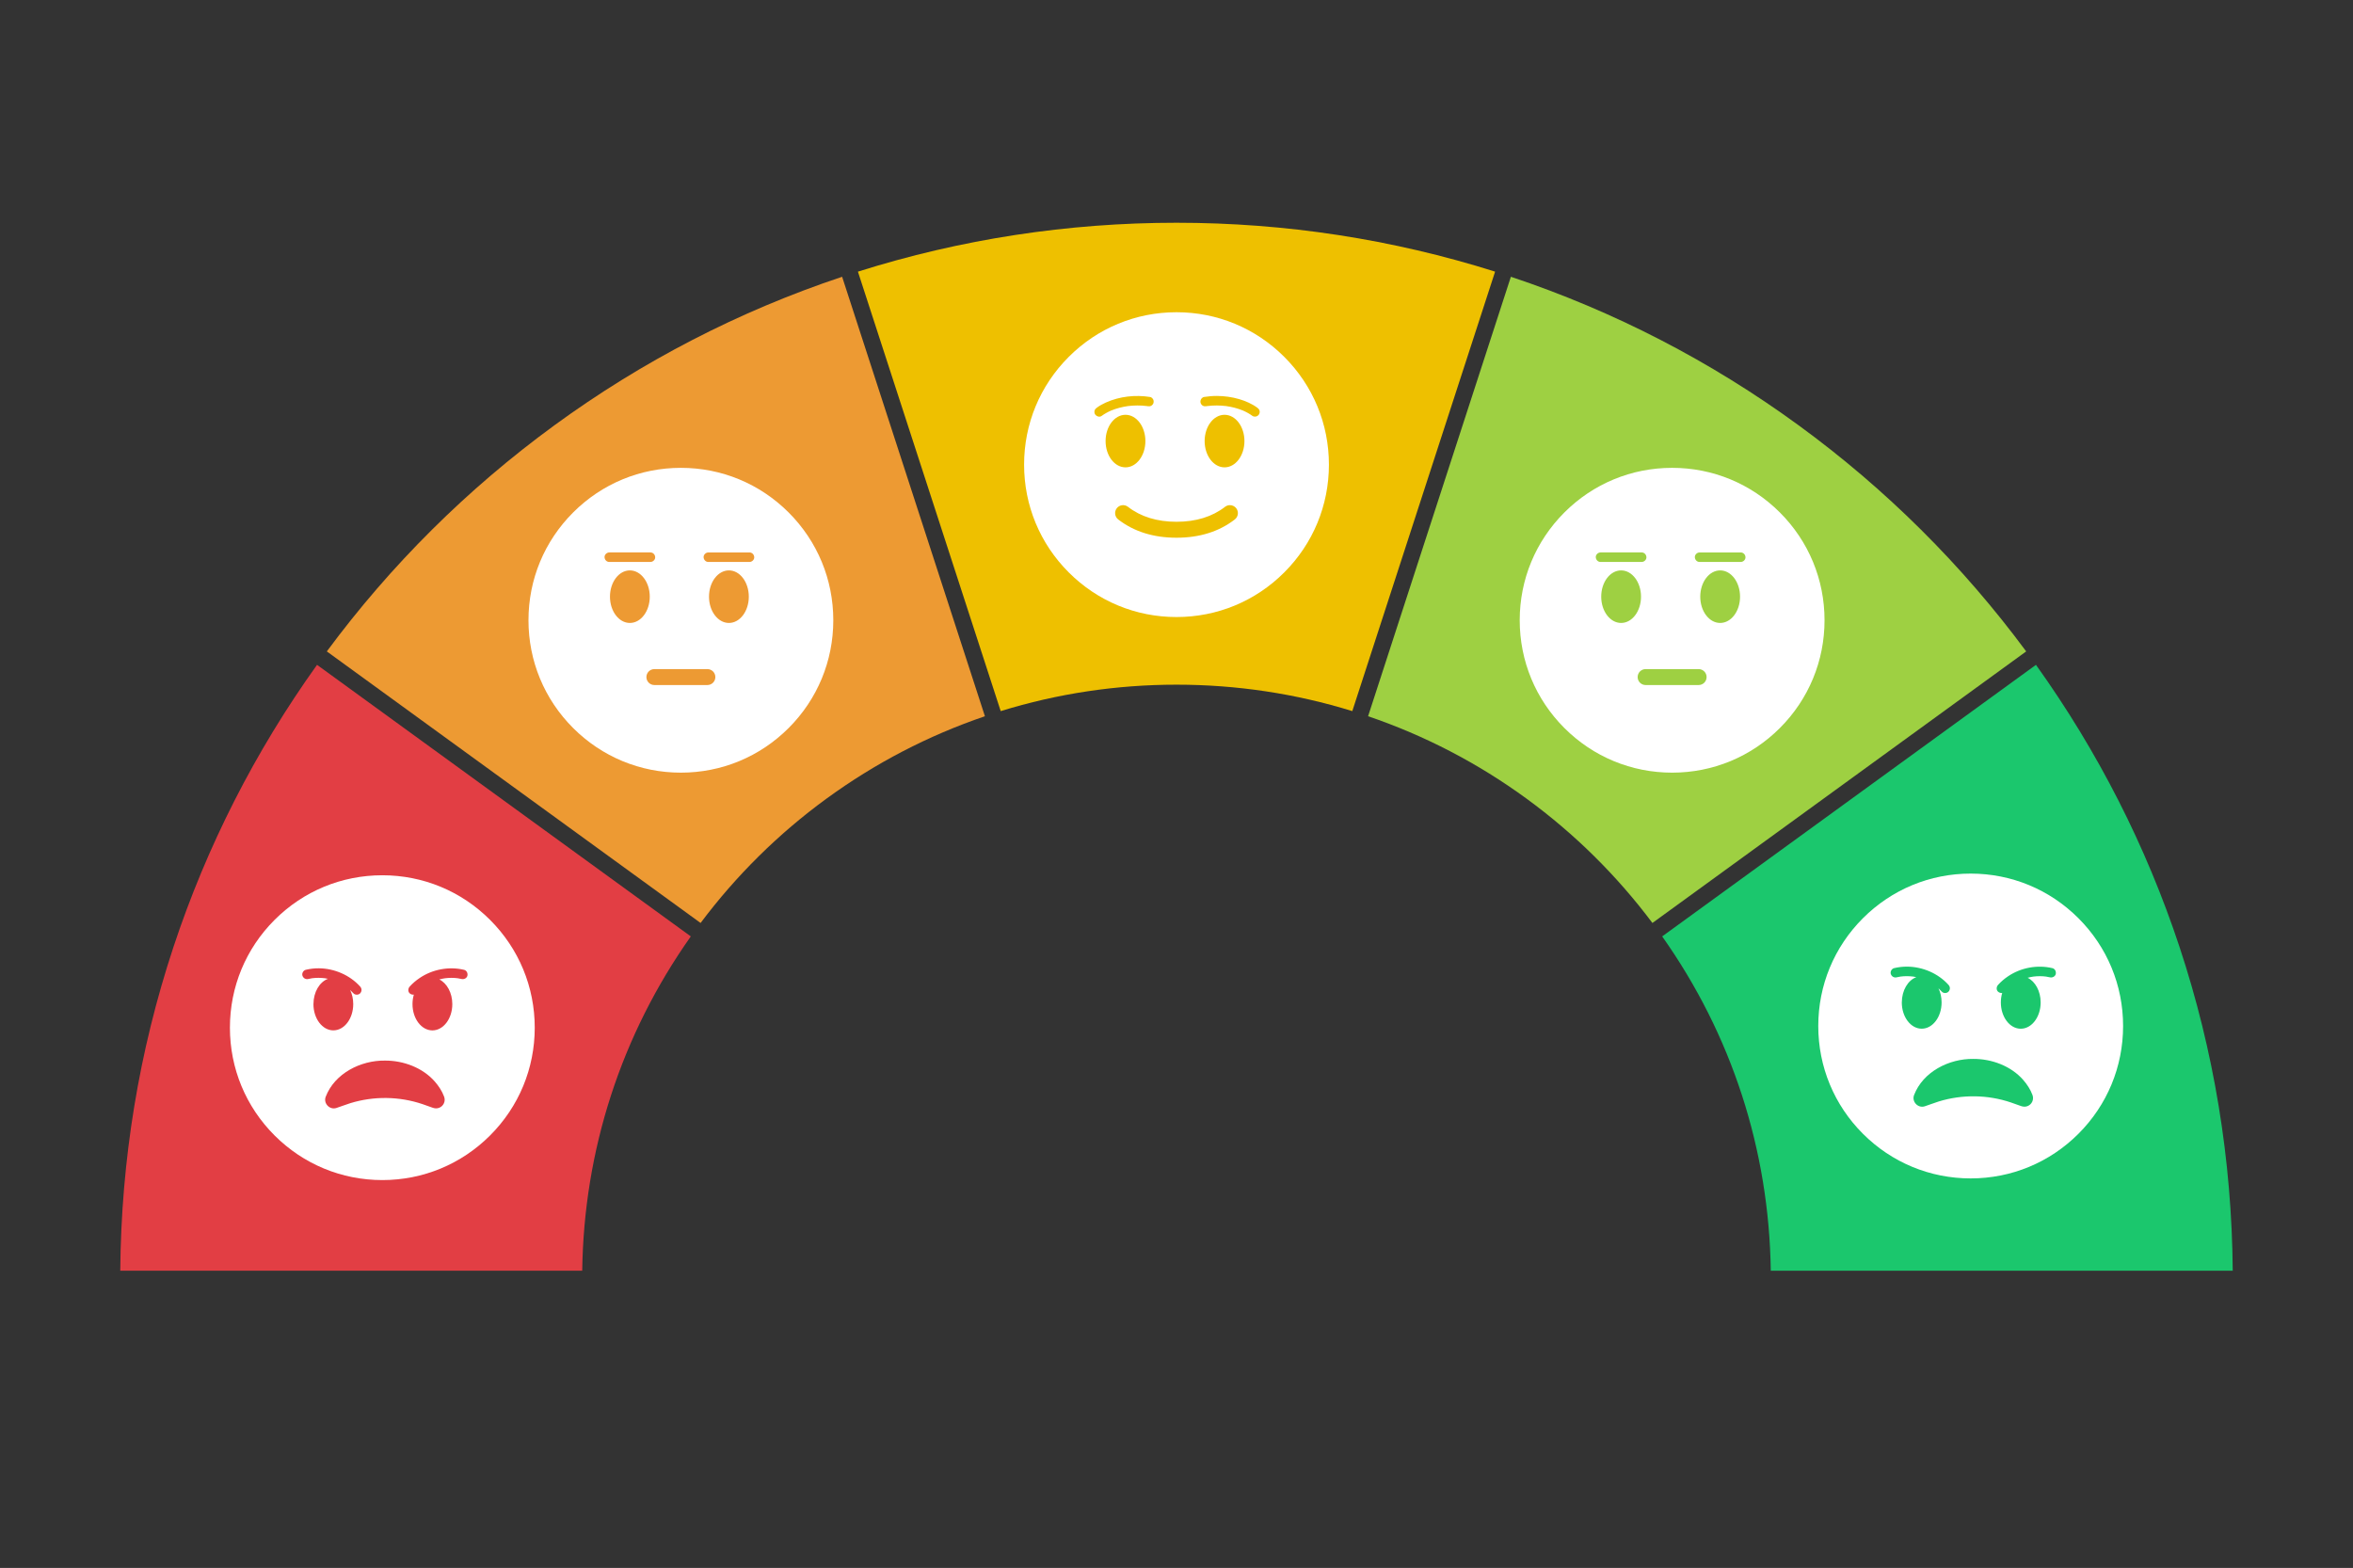 <?xml version="1.0" encoding="UTF-8"?>
<svg id="Objects" xmlns="http://www.w3.org/2000/svg" version="1.1" viewBox="0 0 2200 1466">
  <rect x="0" y="0" width="2200" height="1466" fill="#333333" stroke="none"/>
  <defs>
    <style>
      .cls-1 {
        fill: #ed9a33;
      }

      .cls-1, .cls-2, .cls-3, .cls-4, .cls-5, .cls-6 {
        stroke-width: 0px;
      }

      .cls-2 {
        fill: #9ed042;
      }

      .cls-3 {
        fill: #e23e44;
      }

      .cls-4 {
        fill: #eec000;
      }

      .cls-5 {
        fill: #fff;
      }

      .cls-6 {
        fill: #1bc76d;
      }
    </style>
  </defs>
  <path class="cls-3" d="M544.37,1188.1H112.44c.8-103.52,17.53-205.34,49.77-302.76,31.15-94.13,76.29-182.82,134.21-263.71l349.47,253.91c-64.99,91.91-99.99,199.65-101.53,312.56Z"/>
  <path class="cls-1" d="M772.66,746.78c-44.83,32.74-84.38,71.81-117.62,116.2l-265.71-193.05-83.76-60.86c59.85-80.9,131.37-151.98,212.69-211.35,82.34-60.12,172.84-106.84,269.11-138.93l82.29,253.26,51.22,157.64c-52.98,18.03-102.8,43.95-148.21,77.1Z"/>
  <path class="cls-4" d="M935.64,664.89l-113.2-348.41-20.3-62.49c96-30.34,196.18-45.72,297.87-45.72s201.85,15.38,297.87,45.71l-133.51,410.9c-53.05-16.4-108.29-24.71-164.35-24.71s-111.32,8.31-164.36,24.71Z"/>
  <path class="cls-2" d="M1427.34,746.77c-45.41-33.16-95.23-59.07-148.21-77.09l116.99-360.06,16.52-50.84c96.28,32.1,186.77,78.82,269.11,138.94,81.32,59.37,152.84,130.45,212.69,211.35l-239.13,173.75-110.34,80.16c-33.25-44.39-72.79-83.46-117.63-116.2Z"/>
  <path class="cls-6" d="M1655.63,1188.1c-1.54-112.91-36.53-220.66-101.53-312.56l349.47-253.91c57.92,80.9,103.06,169.58,134.21,263.71,32.24,97.42,48.97,199.24,49.77,302.76h-431.93Z"/>
  <path class="cls-5" d="M291.48,914.7c.14-.02.28-.04.42-.05.25-.04.51-.08.77-.11-.4.05-.8.1-1.19.17ZM303.02,914.55c.25.03.5.07.75.11.14.01.29.03.43.05-.39-.05-.79-.11-1.18-.17ZM303.02,914.55c.25.03.5.07.75.11.14.01.29.03.43.05-.39-.05-.79-.11-1.18-.17ZM291.48,914.7c.14-.02.28-.04.42-.05.25-.04.51-.08.77-.11-.4.05-.8.1-1.19.17ZM291.48,914.7c.14-.02.28-.04.42-.05.25-.04.51-.08.77-.11-.4.05-.8.1-1.19.17ZM303.02,914.55c.25.03.5.07.75.11.14.01.29.03.43.05-.39-.05-.79-.11-1.18-.17ZM303.77,914.67c.14.01.29.03.43.05-.39-.05-.79-.11-1.18-.17.25.03.5.07.75.11ZM291.9,914.65c.25-.04.51-.08.77-.11-.4.05-.8.1-1.19.17.14-.02.28-.04.42-.05ZM458.23,860.11c-26.91-26.92-62.7-41.74-100.76-41.74s-73.84,14.82-100.76,41.74c-26.91,26.91-41.74,62.7-41.74,100.76s14.83,73.84,41.74,100.76c26.92,26.91,62.7,41.74,100.76,41.74s73.85-14.83,100.76-41.74c26.92-26.92,41.74-62.7,41.74-100.76s-14.82-73.85-41.74-100.76ZM293.08,938.83c0-11.25,5.73-20.74,13.55-23.64-.95-.21-1.91-.38-2.87-.53-3.94-.5-7.92-.52-11.87-.02-1.23.2-2.43.43-3.64.71-2.42.58-4.71-.75-5.48-3.11-.71-2.24.85-4.94,3.12-5.48,4.01-.95,8.16-1.44,12.28-1.4,14.42.13,28.9,6.31,38.57,17.07,1.67,1.85,1.71,4.44,0,6.3-1.56,1.71-4.73,1.74-6.3,0-.98-1.1-2.01-2.14-3.09-3.13,1.85,3.81,2.92,8.35,2.92,13.21,0,13.57-8.32,24.58-18.6,24.58s-18.61-11.01-18.61-24.58ZM410.45,1035.84c-2.06.77-4.11.54-6.05-.16-3.19-1.06-6.23-2.27-9.35-3.31-21.71-7.34-45.49-7.65-67.4-.94-4.41,1.34-8.75,3.16-13.19,4.55-6.28,1.99-12.26-4.36-9.95-10.48,8.36-21.91,32.78-34.14,55.39-33.85,17.15-.11,35.22,6.56,46.66,19.63,3.68,4.22,6.8,8.95,8.72,14.22,1.52,4.19-.64,8.82-4.84,10.34ZM437.02,912.25c-.55,2.4-3.21,3.64-5.48,3.11-1.18-.28-2.38-.52-3.58-.7-3.96-.51-7.95-.5-11.91.01-1.79.27-3.57.64-5.32,1.11,7.1,3.46,12.17,12.49,12.17,23.06,0,13.57-8.33,24.58-18.61,24.58s-18.61-11.01-18.61-24.58c0-3.12.45-6.11,1.25-8.85-1.38.19-2.86-.29-3.88-1.23-1.83-1.69-1.55-4.57,0-6.3,2.75-3.05,5.92-5.74,9.33-8.03,11.99-8.13,27.44-11,41.53-7.64,2.42.58,3.62,3.19,3.11,5.48ZM303.02,914.55c.25.03.5.07.75.11.14.01.29.03.43.05-.39-.05-.79-.11-1.18-.17ZM291.48,914.7c.14-.02.28-.04.42-.05.25-.04.51-.08.77-.11-.4.05-.8.1-1.19.17ZM291.48,914.7c.14-.02.28-.04.42-.05.25-.04.51-.08.77-.11-.4.05-.8.1-1.19.17ZM303.02,914.55c.25.03.5.07.75.11.14.01.29.03.43.05-.39-.05-.79-.11-1.18-.17ZM303.02,914.55c.25.03.5.07.75.11.14.01.29.03.43.05-.39-.05-.79-.11-1.18-.17ZM291.48,914.7c.14-.02.28-.04.42-.05.25-.04.51-.08.77-.11-.4.05-.8.1-1.19.17Z"/>
  <path class="cls-5" d="M1776.55,913.14c.14-.02.28-.04.42-.05.25-.04.51-.08.77-.11-.4.05-.8.1-1.19.17ZM1788.1,912.99c.25.03.5.07.75.11.14.01.29.03.43.05-.39-.05-.79-.11-1.18-.17ZM1788.1,912.99c.25.03.5.07.75.11.14.01.29.03.43.05-.39-.05-.79-.11-1.18-.17ZM1776.55,913.14c.14-.02.28-.04.42-.05.25-.04.51-.08.77-.11-.4.05-.8.1-1.19.17ZM1776.55,913.14c.14-.02.28-.04.42-.05.25-.04.51-.08.77-.11-.4.05-.8.1-1.19.17ZM1788.1,912.99c.25.03.5.07.75.11.14.01.29.03.43.05-.39-.05-.79-.11-1.18-.17ZM1788.84,913.1c.14.01.29.03.43.05-.39-.05-.79-.11-1.18-.17.25.03.5.07.75.11ZM1776.98,913.08c.25-.04.51-.08.77-.11-.4.05-.8.1-1.19.17.14-.02.28-.04.42-.05ZM1943.3,858.55c-26.91-26.92-62.7-41.74-100.76-41.74s-73.84,14.82-100.76,41.74c-26.91,26.91-41.74,62.7-41.74,100.76s14.83,73.84,41.74,100.76c26.92,26.91,62.7,41.74,100.76,41.74s73.85-14.83,100.76-41.74c26.92-26.92,41.74-62.7,41.74-100.76s-14.82-73.85-41.74-100.76ZM1778.16,937.27c0-11.25,5.73-20.74,13.55-23.64-.95-.21-1.91-.38-2.87-.53-3.94-.5-7.92-.52-11.87-.02-1.23.2-2.43.43-3.64.71-2.42.58-4.71-.75-5.48-3.11-.71-2.24.85-4.94,3.12-5.48,4.01-.95,8.16-1.44,12.28-1.4,14.42.13,28.9,6.31,38.57,17.07,1.67,1.85,1.71,4.44,0,6.3-1.56,1.71-4.73,1.74-6.3,0-.98-1.1-2.01-2.14-3.09-3.13,1.85,3.81,2.92,8.35,2.92,13.21,0,13.57-8.32,24.58-18.6,24.58s-18.61-11.01-18.61-24.58ZM1895.53,1034.27c-2.06.77-4.11.54-6.05-.16-3.19-1.06-6.23-2.27-9.35-3.31-21.71-7.34-45.49-7.65-67.4-.94-4.41,1.34-8.75,3.16-13.19,4.55-6.28,1.99-12.26-4.36-9.95-10.48,8.36-21.91,32.78-34.14,55.39-33.85,17.15-.11,35.22,6.56,46.66,19.63,3.68,4.22,6.8,8.95,8.72,14.22,1.52,4.19-.64,8.82-4.84,10.34ZM1922.09,910.69c-.55,2.4-3.21,3.64-5.48,3.11-1.18-.28-2.38-.52-3.58-.7-3.96-.51-7.95-.5-11.91.01-1.79.27-3.57.64-5.32,1.11,7.1,3.46,12.17,12.49,12.17,23.06,0,13.57-8.33,24.58-18.61,24.58s-18.61-11.01-18.61-24.58c0-3.12.45-6.11,1.25-8.85-1.38.19-2.86-.29-3.88-1.23-1.83-1.69-1.55-4.57,0-6.3,2.75-3.05,5.92-5.74,9.33-8.03,11.99-8.13,27.44-11,41.53-7.64,2.42.58,3.62,3.19,3.11,5.48ZM1788.1,912.99c.25.03.5.07.75.11.14.01.29.03.43.05-.39-.05-.79-.11-1.18-.17ZM1776.55,913.14c.14-.02.28-.04.42-.05.25-.04.51-.08.77-.11-.4.05-.8.1-1.19.17ZM1776.55,913.14c.14-.02.28-.04.42-.05.25-.04.51-.08.77-.11-.4.05-.8.1-1.19.17ZM1788.1,912.99c.25.03.5.07.75.11.14.01.29.03.43.05-.39-.05-.79-.11-1.18-.17ZM1788.1,912.99c.25.03.5.07.75.11.14.01.29.03.43.05-.39-.05-.79-.11-1.18-.17ZM1776.55,913.14c.14-.02.28-.04.42-.05.25-.04.51-.08.77-.11-.4.05-.8.1-1.19.17Z"/>
  <path class="cls-5" d="M1038.45,384.03c.17-.07.32-.13.49-.19.2-.09.38-.18.58-.26-.35.14-.7.3-1.07.45ZM1053.9,379.76c.23-.03.46-.06.68-.08.17-.02.34-.05.51-.07-.39.05-.8.1-1.19.16ZM1071.59,379.57c.17.02.33.04.5.07.23.02.46.05.68.08-.39-.05-.79-.1-1.18-.16ZM1071.59,379.57c.17.02.33.04.5.07.23.02.46.05.68.08-.39-.05-.79-.1-1.18-.16ZM1053.9,379.76c.23-.03.46-.06.68-.08.17-.02.34-.05.51-.07-.39.05-.8.1-1.19.16ZM1038.45,384.03c.17-.07.32-.13.49-.19.2-.09.38-.18.58-.26-.35.14-.7.3-1.07.45ZM1038.45,384.03c.17-.07.32-.13.49-.19.2-.09.38-.18.58-.26-.35.14-.7.3-1.07.45ZM1053.9,379.76c.23-.03.46-.06.68-.08.17-.02.34-.05.51-.07-.39.05-.8.1-1.19.16ZM1071.59,379.57c.17.02.33.04.5.07.23.02.46.05.68.08-.39-.05-.79-.1-1.18-.16ZM1071.59,379.57c.17.02.33.04.5.07.23.02.46.05.68.08-.39-.05-.79-.1-1.18-.16ZM1053.9,379.76c.23-.03.46-.06.68-.08.17-.02.34-.05.51-.07-.39.05-.8.1-1.19.16ZM1038.45,384.03c.17-.07.32-.13.49-.19.2-.09.38-.18.58-.26-.35.14-.7.3-1.07.45ZM1038.45,384.03c.17-.07.32-.13.49-.19.2-.09.38-.18.58-.26-.35.14-.7.3-1.07.45ZM1053.9,379.76c.23-.03.46-.06.68-.08.17-.02.34-.05.51-.07-.39.05-.8.1-1.19.16ZM1071.59,379.57c.17.02.33.04.5.07.23.02.46.05.68.08-.39-.05-.79-.1-1.18-.16ZM1128.27,379.72c.24-.03.49-.06.72-.08.16-.03.31-.05.47-.07-.39.05-.8.1-1.19.16ZM1145.97,379.61c.18.02.36.05.54.08.22.02.42.04.64.07-.39-.05-.79-.1-1.18-.16ZM1161.53,383.58c.2.08.38.17.58.26.17.05.32.11.49.19-.35-.14-.71-.3-1.07-.45ZM1161.53,383.58c.2.08.38.17.58.26.17.05.32.11.49.19-.35-.14-.71-.3-1.07-.45ZM1145.97,379.61c.18.02.36.05.54.08.22.02.42.04.64.07-.39-.05-.79-.1-1.18-.16ZM1128.27,379.72c.24-.03.49-.06.72-.08.16-.03.31-.05.47-.07-.39.05-.8.1-1.19.16ZM1071.59,379.57c.17.02.33.04.5.07.23.02.46.05.68.08-.39-.05-.79-.1-1.18-.16ZM1053.9,379.76c.23-.03.46-.06.68-.08.17-.02.34-.05.51-.07-.39.05-.8.1-1.19.16ZM1038.45,384.03c.17-.07.32-.13.49-.19.2-.09.38-.18.58-.26-.35.14-.7.3-1.07.45ZM1038.45,384.03c.17-.07.32-.13.49-.19.2-.09.38-.18.58-.26-.35.14-.7.3-1.07.45ZM1053.9,379.76c.23-.03.46-.06.68-.08.17-.02.34-.05.51-.07-.39.05-.8.1-1.19.16ZM1071.59,379.57c.17.02.33.04.5.07.23.02.46.05.68.08-.39-.05-.79-.1-1.18-.16ZM1128.27,379.72c.24-.03.49-.06.72-.08.16-.03.31-.05.47-.07-.39.05-.8.1-1.19.16ZM1145.97,379.61c.18.02.36.05.54.08.22.02.42.04.64.07-.39-.05-.79-.1-1.18-.16ZM1161.53,383.58c.2.08.38.17.58.26.17.05.32.11.49.19-.35-.14-.71-.3-1.07-.45ZM1161.53,383.58c.2.08.38.17.58.26.17.05.32.11.49.19-.35-.14-.71-.3-1.07-.45ZM1145.97,379.61c.18.02.36.05.54.08.22.02.42.04.64.07-.39-.05-.79-.1-1.18-.16ZM1128.27,379.72c.24-.03.49-.06.72-.08.16-.03.31-.05.47-.07-.39.05-.8.1-1.19.16ZM1071.59,379.57c.17.02.33.04.5.07.23.02.46.05.68.08-.39-.05-.79-.1-1.18-.16ZM1053.9,379.76c.23-.03.46-.06.68-.08.17-.02.34-.05.51-.07-.39.05-.8.1-1.19.16ZM1038.45,384.03c.17-.07.32-.13.49-.19.2-.09.38-.18.58-.26-.35.14-.7.3-1.07.45ZM1038.45,384.03c.17-.07.32-.13.49-.19.2-.09.38-.18.58-.26-.35.14-.7.3-1.07.45ZM1053.9,379.76c.23-.03.46-.06.68-.08.17-.02.34-.05.51-.07-.39.05-.8.1-1.19.16ZM1071.59,379.57c.17.02.33.04.5.07.23.02.46.05.68.08-.39-.05-.79-.1-1.18-.16ZM1128.27,379.72c.24-.03.49-.06.72-.08.16-.03.31-.05.47-.07-.39.05-.8.1-1.19.16ZM1145.97,379.61c.18.02.36.05.54.08.22.02.42.04.64.07-.39-.05-.79-.1-1.18-.16ZM1161.53,383.58c.2.08.38.17.58.26.17.05.32.11.49.19-.35-.14-.71-.3-1.07-.45ZM1161.53,383.58c.2.08.38.17.58.26.17.05.32.11.49.19-.35-.14-.71-.3-1.07-.45ZM1146.5,379.69c.22.02.42.04.64.07-.39-.05-.79-.1-1.18-.16.18.02.36.05.54.08ZM1129,379.64c.16-.03.31-.05.47-.07-.39.05-.8.1-1.19.16.24-.03.49-.06.72-.08ZM1071.59,379.57c.17.02.33.04.5.07.23.02.46.05.68.08-.39-.05-.79-.1-1.18-.16ZM1054.58,379.68c.17-.02.34-.05.51-.07-.39.05-.8.1-1.19.16.23-.03.46-.06.68-.08ZM1038.94,383.84c.2-.09.38-.18.58-.26-.35.14-.7.3-1.07.45.17-.07.32-.13.49-.19ZM1200.76,333.67c-26.91-26.91-62.69-41.74-100.75-41.74s-73.85,14.83-100.76,41.74c-26.92,26.92-41.75,62.7-41.75,100.76s14.83,73.85,41.75,100.76c26.91,26.92,62.69,41.74,100.76,41.74s73.84-14.82,100.75-41.74c26.92-26.91,41.75-62.69,41.75-100.76s-14.83-73.84-41.75-100.76ZM1023.85,387.34c-.61-.95-.75-2.37-.45-3.43.33-1.2,1.08-1.96,2.04-2.66,2.66-1.96,5.54-3.57,8.55-4.91,12.93-5.76,27.46-7.34,41.4-5.15,1.12.18,2.07,1.13,2.66,2.04.65,1.01.7,2.29.45,3.43-.24,1.07-1.12,2.12-2.04,2.66-1.12.65-2.22.64-3.44.46-.31-.05-.63-.1-.94-.14-5.82-.72-11.7-.68-17.51.04-5.36.77-10.62,2.1-15.64,4.16-3.17,1.38-6.2,3.04-9,5.09-2.01,1.47-4.9.26-6.09-1.59ZM1033.7,412.4c0-13.57,8.33-24.57,18.61-24.57s18.6,11,18.6,24.57-8.32,24.57-18.6,24.57-18.61-11-18.61-24.57ZM1154.51,485.68c-14.64,11.35-32.99,17.09-54.5,17.09s-39.86-5.75-54.51-17.09c-3.26-2.53-3.85-7.21-1.34-10.47,2.53-3.25,7.21-3.85,10.47-1.33,11.97,9.28,27.24,13.98,45.38,13.98s33.4-4.7,45.38-13.98c1.36-1.06,2.96-1.56,4.56-1.56,2.23,0,4.43.99,5.9,2.89,2.52,3.26,1.93,7.94-1.34,10.47ZM1144.91,436.97c-10.27,0-18.6-11-18.6-24.57s8.32-24.57,18.6-24.57,18.61,11,18.61,24.57-8.33,24.57-18.61,24.57ZM1177.19,387.34c-.51.96-1.63,1.76-2.66,2.04-.99.28-2.56.2-3.43-.45-2.8-2.05-5.83-3.72-9-5.09-5-2.06-10.26-3.4-15.6-4.15-5.81-.72-11.69-.78-17.51-.05-.33.04-.66.09-.98.14-1.25.2-2.31.14-3.43-.46-1.04-.54-1.7-1.58-2.05-2.66-.34-1.07-.1-2.47.46-3.43.5-.86,1.63-1.88,2.65-2.04,4.04-.64,8.11-1,12.19-.98,6.93.03,13.95.99,20.6,2.93,6.07,1.76,12.06,4.35,17.17,8.11.98.72,1.67,1.49,2.04,2.66.37,1.14.1,2.39-.45,3.43ZM1161.53,383.58c.2.08.38.17.58.26.17.05.32.11.49.19-.35-.14-.71-.3-1.07-.45ZM1145.97,379.61c.18.02.36.05.54.08.22.02.42.04.64.07-.39-.05-.79-.1-1.18-.16ZM1128.27,379.72c.24-.03.49-.06.72-.08.16-.03.31-.05.47-.07-.39.05-.8.1-1.19.16ZM1071.59,379.57c.17.02.33.04.5.07.23.02.46.05.68.08-.39-.05-.79-.1-1.18-.16ZM1053.9,379.76c.23-.03.46-.06.68-.08.17-.02.34-.05.51-.07-.39.05-.8.1-1.19.16ZM1038.45,384.03c.17-.07.32-.13.49-.19.2-.09.38-.18.58-.26-.35.14-.7.3-1.07.45ZM1038.45,384.03c.17-.07.32-.13.49-.19.2-.09.38-.18.58-.26-.35.14-.7.3-1.07.45ZM1053.9,379.76c.23-.03.46-.06.68-.08.17-.02.34-.05.51-.07-.39.05-.8.1-1.19.16ZM1071.59,379.57c.17.02.33.04.5.07.23.02.46.05.68.08-.39-.05-.79-.1-1.18-.16ZM1128.27,379.72c.24-.03.49-.06.72-.08.16-.03.31-.05.47-.07-.39.05-.8.1-1.19.16ZM1145.97,379.61c.18.02.36.05.54.08.22.02.42.04.64.07-.39-.05-.79-.1-1.18-.16ZM1161.53,383.58c.2.08.38.17.58.26.17.05.32.11.49.19-.35-.14-.71-.3-1.07-.45ZM1161.53,383.58c.2.08.38.17.58.26.17.05.32.11.49.19-.35-.14-.71-.3-1.07-.45ZM1145.97,379.61c.18.02.36.05.54.08.22.02.42.04.64.07-.39-.05-.79-.1-1.18-.16ZM1128.27,379.72c.24-.03.49-.06.72-.08.16-.03.31-.05.47-.07-.39.05-.8.1-1.19.16ZM1071.59,379.57c.17.02.33.04.5.07.23.02.46.05.68.08-.39-.05-.79-.1-1.18-.16ZM1053.9,379.76c.23-.03.46-.06.68-.08.17-.02.34-.05.51-.07-.39.05-.8.1-1.19.16ZM1038.45,384.03c.17-.07.32-.13.49-.19.2-.09.38-.18.58-.26-.35.14-.7.3-1.07.45ZM1038.45,384.03c.17-.07.32-.13.49-.19.2-.09.38-.18.58-.26-.35.14-.7.3-1.07.45ZM1053.9,379.76c.23-.03.46-.06.68-.08.17-.02.34-.05.51-.07-.39.05-.8.1-1.19.16ZM1071.59,379.57c.17.02.33.04.5.07.23.02.46.05.68.08-.39-.05-.79-.1-1.18-.16ZM1128.27,379.72c.24-.03.49-.06.72-.08.16-.03.31-.05.47-.07-.39.05-.8.1-1.19.16ZM1145.97,379.61c.18.02.36.05.54.08.22.02.42.04.64.07-.39-.05-.79-.1-1.18-.16ZM1161.53,383.58c.2.08.38.17.58.26.17.05.32.11.49.19-.35-.14-.71-.3-1.07-.45ZM1161.53,383.58c.2.08.38.17.58.26.17.05.32.11.49.19-.35-.14-.71-.3-1.07-.45ZM1145.97,379.61c.18.02.36.05.54.08.22.02.42.04.64.07-.39-.05-.79-.1-1.18-.16ZM1128.27,379.72c.24-.03.49-.06.72-.08.16-.03.31-.05.47-.07-.39.05-.8.1-1.19.16ZM1071.59,379.57c.17.02.33.04.5.07.23.02.46.05.68.08-.39-.05-.79-.1-1.18-.16ZM1053.9,379.76c.23-.03.46-.06.68-.08.17-.02.34-.05.51-.07-.39.05-.8.1-1.19.16ZM1038.45,384.03c.17-.07.32-.13.49-.19.2-.09.38-.18.58-.26-.35.14-.7.3-1.07.45ZM1038.45,384.03c.17-.07.32-.13.49-.19.2-.09.38-.18.58-.26-.35.14-.7.3-1.07.45ZM1053.9,379.76c.23-.03.46-.06.68-.08.17-.02.34-.05.51-.07-.39.05-.8.1-1.19.16ZM1071.59,379.57c.17.02.33.04.5.07.23.02.46.05.68.08-.39-.05-.79-.1-1.18-.16ZM1128.27,379.72c.24-.03.49-.06.72-.08.16-.03.31-.05.47-.07-.39.05-.8.1-1.19.16ZM1145.97,379.61c.18.02.36.05.54.08.22.02.42.04.64.07-.39-.05-.79-.1-1.18-.16ZM1161.53,383.58c.2.08.38.17.58.26.17.05.32.11.49.19-.35-.14-.71-.3-1.07-.45ZM1161.53,383.58c.2.08.38.17.58.26.17.05.32.11.49.19-.35-.14-.71-.3-1.07-.45ZM1145.97,379.61c.18.02.36.05.54.08.22.02.42.04.64.07-.39-.05-.79-.1-1.18-.16ZM1128.27,379.72c.24-.03.49-.06.72-.08.16-.03.31-.05.47-.07-.39.05-.8.1-1.19.16ZM1071.59,379.57c.17.02.33.04.5.07.23.02.46.05.68.08-.39-.05-.79-.1-1.18-.16ZM1053.9,379.76c.23-.03.46-.06.68-.08.17-.02.34-.05.51-.07-.39.05-.8.1-1.19.16ZM1038.45,384.03c.17-.07.32-.13.49-.19.2-.09.38-.18.58-.26-.35.14-.7.3-1.07.45ZM1038.45,384.03c.17-.07.32-.13.49-.19.2-.09.38-.18.58-.26-.35.14-.7.3-1.07.45ZM1053.9,379.76c.23-.03.46-.06.68-.08.17-.02.34-.05.51-.07-.39.05-.8.1-1.19.16ZM1071.59,379.57c.17.02.33.04.5.07.23.02.46.05.68.08-.39-.05-.79-.1-1.18-.16ZM1071.59,379.57c.17.02.33.04.5.07.23.02.46.05.68.08-.39-.05-.79-.1-1.18-.16ZM1053.9,379.76c.23-.03.46-.06.68-.08.17-.02.34-.05.51-.07-.39.05-.8.1-1.19.16ZM1038.45,384.03c.17-.07.32-.13.49-.19.2-.09.38-.18.58-.26-.35.14-.7.3-1.07.45Z"/>
  <path class="cls-5" d="M737.37,479.17c-26.92-26.91-62.7-41.74-100.76-41.74s-73.84,14.83-100.76,41.74c-26.91,26.92-41.74,62.7-41.74,100.76s14.83,73.85,41.74,100.76,62.7,41.74,100.76,41.74,73.84-14.82,100.76-41.74c26.91-26.91,41.74-62.69,41.74-100.76s-14.83-73.84-41.74-100.76ZM565.23,520.98c-.1-2.4,2.12-4.45,4.45-4.45h38.46c2.5,0,4.34,2.04,4.44,4.45.11,2.4-2.12,4.45-4.44,4.45h-38.46c-2.5,0-4.34-2.04-4.45-4.45ZM588.91,582.46c-10.27,0-18.6-11-18.6-24.57s8.32-24.57,18.6-24.57,18.61,11,18.61,24.57-8.32,24.57-18.61,24.57ZM661.39,640.51h-49.57c-4.12,0-7.45-3.34-7.45-7.45s3.33-7.45,7.45-7.45h49.57c4.12,0,7.45,3.33,7.45,7.45s-3.33,7.45-7.45,7.45ZM681.52,582.46c-10.28,0-18.61-11-18.61-24.57s8.32-24.57,18.61-24.57,18.6,11,18.6,24.57-8.32,24.57-18.6,24.57ZM700.75,525.44h-38.46c-2.5,0-4.34-2.04-4.44-4.45-.11-2.4,2.12-4.45,4.44-4.45h38.46c2.5,0,4.34,2.04,4.45,4.45.1,2.4-2.12,4.45-4.45,4.45Z"/>
  <path class="cls-5" d="M1664.16,479.17c-26.92-26.91-62.7-41.74-100.76-41.74s-73.84,14.83-100.76,41.74c-26.91,26.92-41.74,62.7-41.74,100.76s14.83,73.85,41.74,100.76,62.7,41.74,100.76,41.74,73.84-14.82,100.76-41.74c26.91-26.91,41.74-62.69,41.74-100.76s-14.83-73.84-41.74-100.76ZM1492.02,520.98c-.1-2.4,2.12-4.45,4.45-4.45h38.46c2.5,0,4.34,2.04,4.44,4.45.11,2.4-2.12,4.45-4.44,4.45h-38.46c-2.5,0-4.34-2.04-4.45-4.45ZM1515.7,582.46c-10.27,0-18.6-11-18.6-24.57s8.32-24.57,18.6-24.57,18.61,11,18.61,24.57-8.32,24.57-18.61,24.57ZM1588.18,640.51h-49.57c-4.12,0-7.45-3.34-7.45-7.45s3.33-7.45,7.45-7.45h49.57c4.12,0,7.45,3.33,7.45,7.45s-3.33,7.45-7.45,7.45ZM1608.31,582.46c-10.28,0-18.61-11-18.61-24.57s8.32-24.57,18.61-24.57,18.6,11,18.6,24.57-8.32,24.57-18.6,24.57ZM1627.54,525.44h-38.46c-2.5,0-4.34-2.04-4.44-4.45-.11-2.4,2.12-4.45,4.44-4.45h38.46c2.5,0,4.34,2.04,4.45,4.45.1,2.4-2.12,4.45-4.45,4.45Z"/>
</svg>